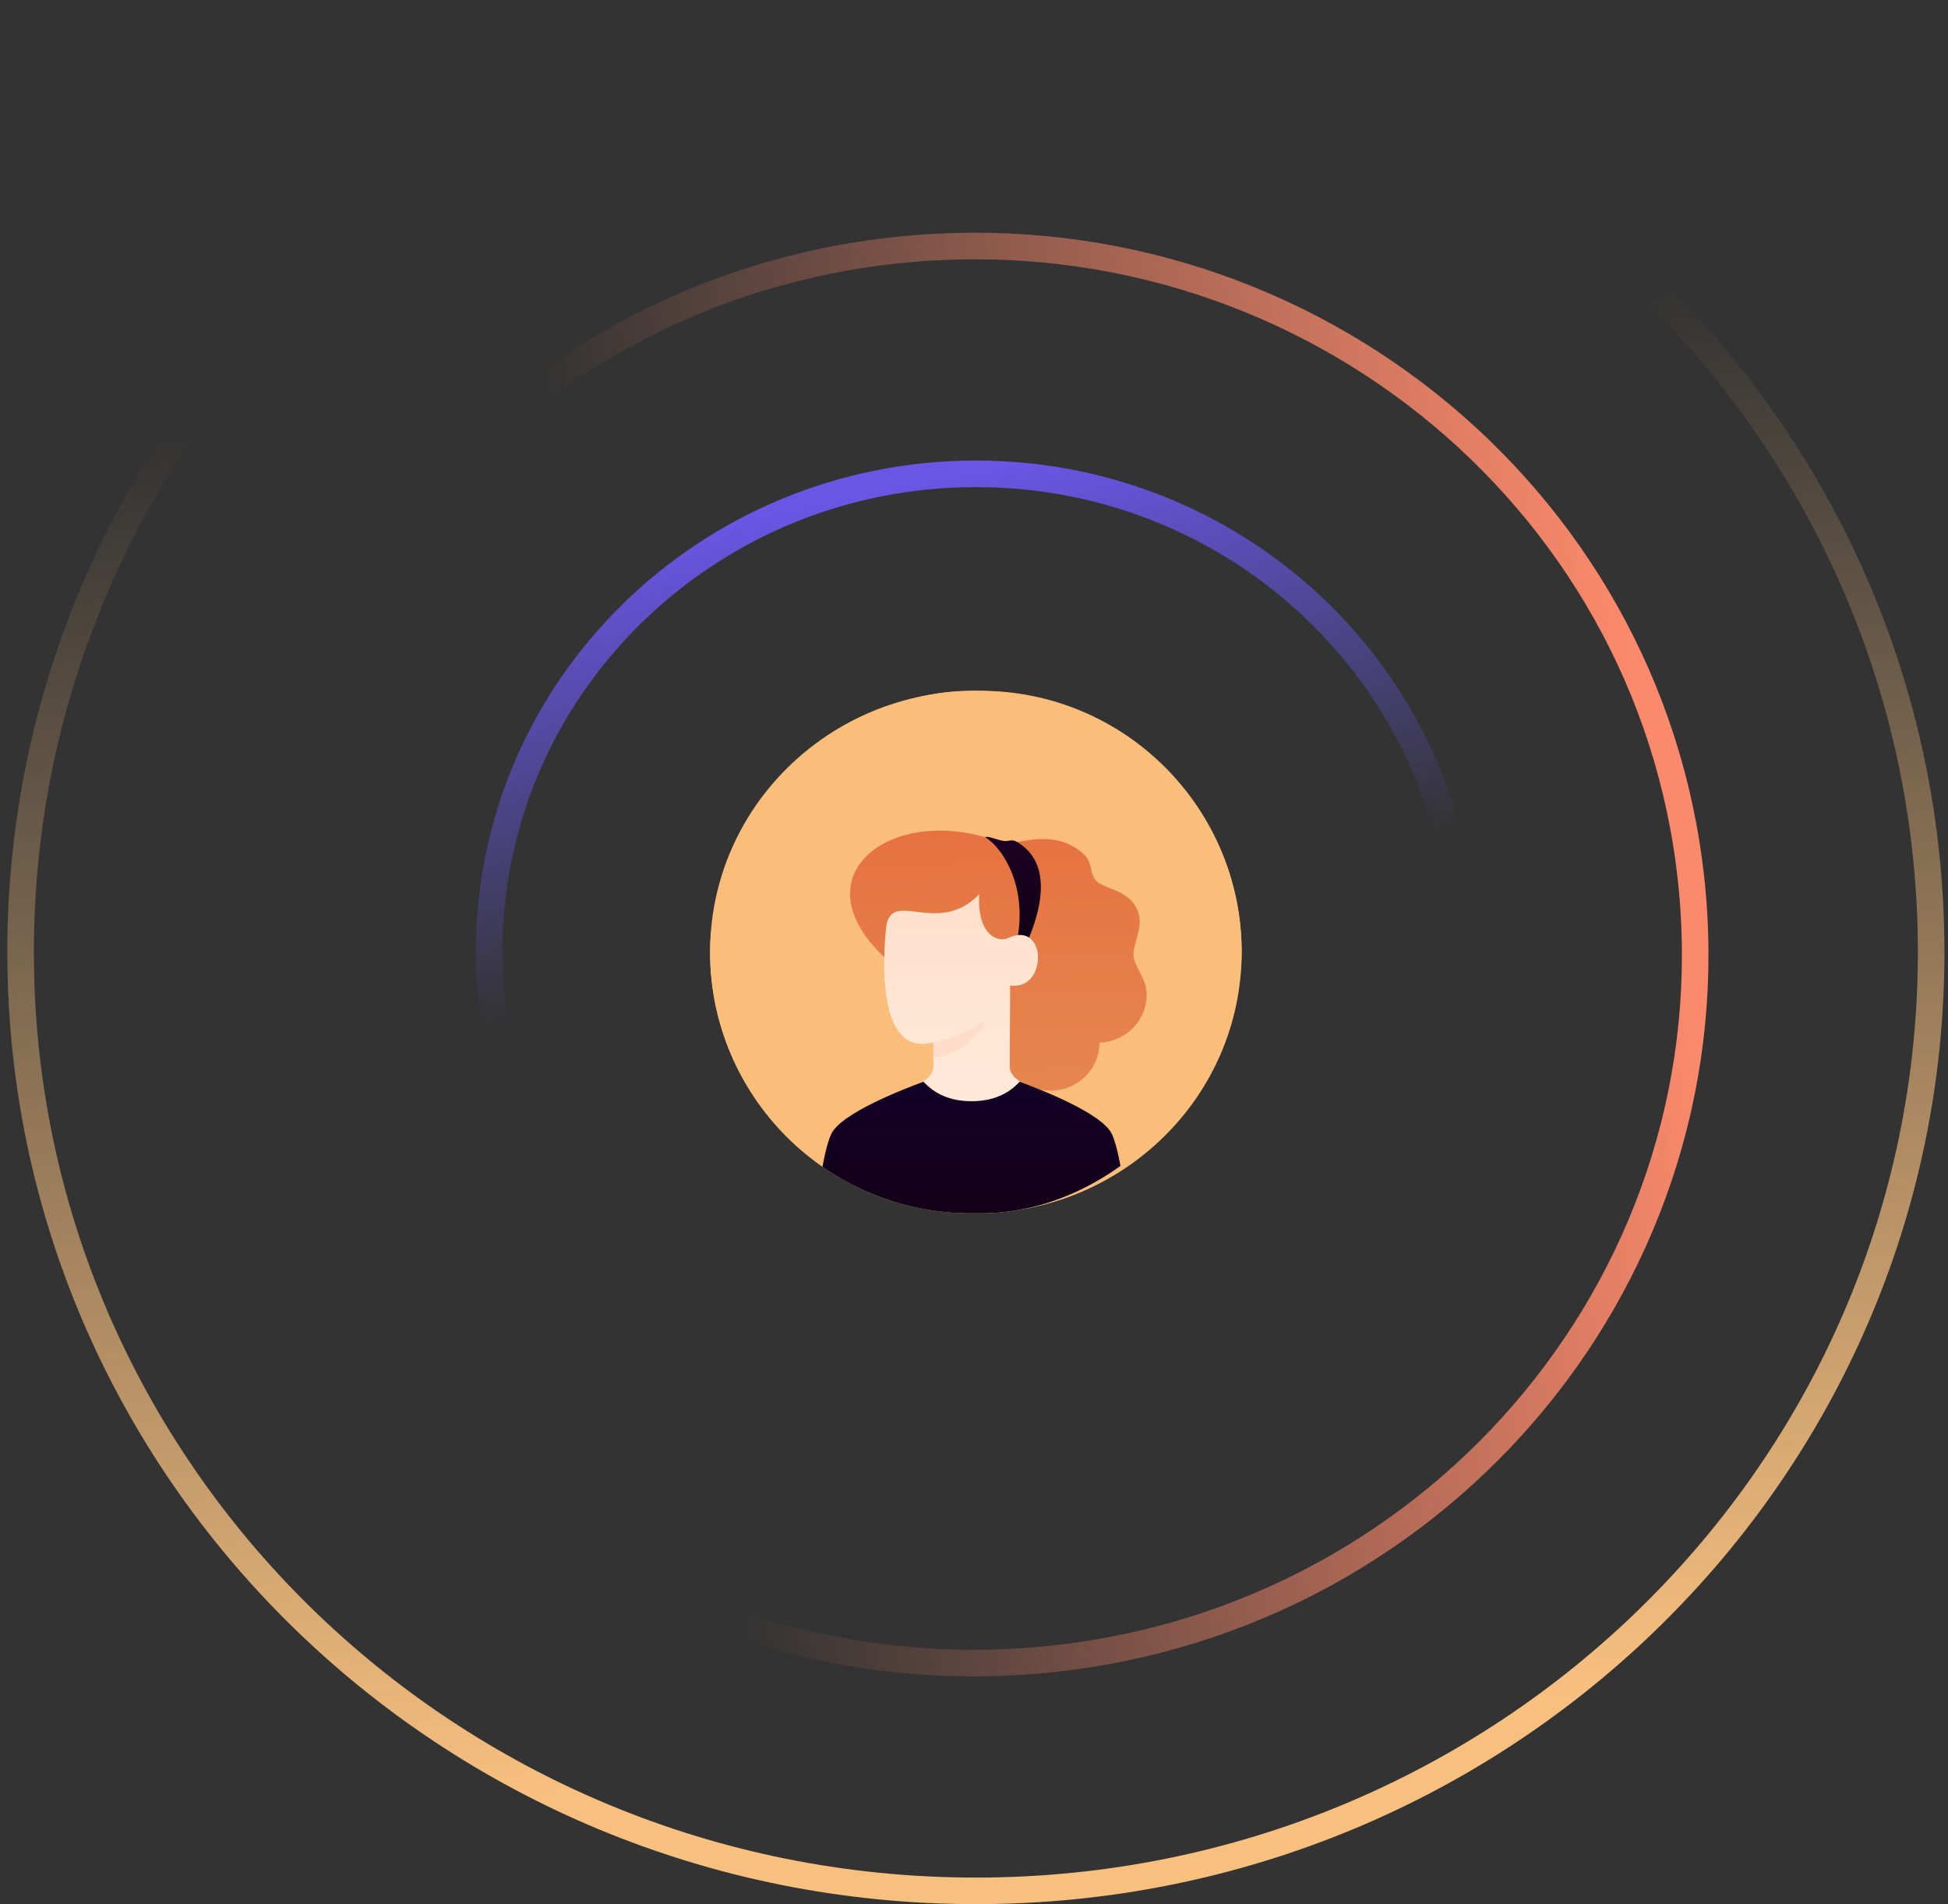 <svg width="220" height="215" viewBox="0 0 220 215" fill="none" xmlns="http://www.w3.org/2000/svg">
<rect x="0" y="0" width="220" height="215" fill="#333333" stroke="none"/>
<ellipse cx="110.211" cy="107.5" rx="30.017" ry="29.5" fill="#FABE7A"/>
<g clip-path="url(#clip0_160_4412)">
<rect width="60.035" height="59" rx="29.5" transform="matrix(-1 0 0 1 140.228 78)" fill="#FABE7A"/>
<path d="M114.327 122.963C112.834 120.524 109.407 115.849 101.247 109.279C88.934 99.366 100.555 90.299 113.039 95.128C114.375 95.644 118.076 93.576 121.504 95.755C123.716 97.161 122.855 98.262 123.716 99.364C124.577 100.466 127.897 100.401 128.624 103.261C129.055 104.956 127.863 106.731 128.022 108.006C128.182 109.282 129.44 110.432 129.5 112.116C129.526 112.827 129.409 113.536 129.156 114.203C128.903 114.87 128.519 115.481 128.026 116.002C127.532 116.523 126.939 116.943 126.281 117.239C125.622 117.534 124.91 117.7 124.187 117.725C124.181 119.131 123.622 120.48 122.627 121.491C121.633 122.502 120.279 123.095 118.85 123.148C117.933 123.181 117.022 122.987 116.202 122.585C115.387 123.322 114.688 123.554 114.327 122.963Z" fill="url(#paint0_linear_160_4412)"/>
<path d="M111.275 94.528C113.397 95.866 116.024 100.255 114.871 106.146C114.619 107.431 115.405 107.816 116.077 106.231C118.105 101.447 118.341 97.133 114.871 95.069C114.268 94.712 113.923 95.001 113.492 94.966C112.672 94.9 111.569 94.329 111.275 94.528Z" fill="url(#paint1_linear_160_4412)"/>
<path d="M114.032 120.444C114.032 118.919 114.085 111.4 114.082 111.273C118.341 111.89 118.255 103.929 113.946 105.877C112.998 106.469 110.326 105.877 110.585 100.964C105.931 105.877 100.528 100.147 100.065 104.816C99.432 111.191 100.069 117.862 104.1 117.863C104.541 117.857 104.981 117.814 105.414 117.734V120.444C105.414 122.138 102.312 122.985 102.312 122.985C102.312 122.985 107.671 127.948 109.896 127.92C112.12 127.893 117.135 122.985 117.135 122.985C117.135 122.985 114.032 122.138 114.032 120.444Z" fill="url(#paint2_linear_160_4412)"/>
<g style="mix-blend-mode:multiply">
<path d="M105.414 117.733C107.553 117.267 109.579 116.398 111.381 115.175C111.381 115.175 109.894 118.748 105.42 119.426L105.414 117.733Z" fill="#FFDBC9"/>
</g>
<path d="M93.867 128.066C92.616 130.797 91.971 139.076 91.971 139.076H127.477C127.477 139.076 126.831 130.797 125.581 128.066C124.485 125.674 117.266 122.927 115.151 122.138C113.929 123.481 112.179 124.34 109.724 124.34C107.269 124.34 105.518 123.481 104.297 122.138C102.181 122.927 94.962 125.674 93.867 128.066Z" fill="url(#paint3_linear_160_4412)"/>
</g>
<path d="M165.184 107.5C165.184 137.299 140.597 161.5 110.211 161.5C79.825 161.5 55.237 137.299 55.237 107.5C55.237 77.701 79.825 53.5 110.211 53.5C140.597 53.5 165.184 77.701 165.184 107.5Z" stroke="url(#paint4_linear_160_4412)" stroke-width="3"/>
<path d="M116.552 187.523C71.701 191.075 32.457 158.224 28.849 114.208C25.24 70.192 58.627 31.591 103.478 28.04C148.33 24.489 187.574 57.339 191.182 101.355C194.79 145.371 161.404 183.972 116.552 187.523Z" stroke="url(#paint5_linear_160_4412)" stroke-width="3"/>
<path d="M218.097 107.5C218.097 166.018 169.819 213.5 110.211 213.5C50.602 213.5 2.325 166.018 2.325 107.5C2.325 48.982 50.602 1.5 110.211 1.5C169.819 1.5 218.097 48.982 218.097 107.5Z" stroke="url(#paint6_linear_160_4412)" stroke-width="3"/>
<defs>
<linearGradient id="paint0_linear_160_4412" x1="113.35" y1="123.351" x2="112.325" y2="93.568" gradientUnits="userSpaceOnUse">
<stop stop-color="#E6864E"/>
<stop offset="1" stop-color="#E67240"/>
</linearGradient>
<linearGradient id="paint1_linear_160_4412" x1="114.413" y1="94.486" x2="114.413" y2="107.272" gradientUnits="userSpaceOnUse">
<stop stop-color="#1D0024"/>
<stop offset="1" stop-color="#100014"/>
</linearGradient>
<linearGradient id="paint2_linear_160_4412" x1="108.541" y1="100.964" x2="108.541" y2="127.92" gradientUnits="userSpaceOnUse">
<stop stop-color="#FFE0CC"/>
<stop offset="1" stop-color="#FFEADB"/>
</linearGradient>
<linearGradient id="paint3_linear_160_4412" x1="109.724" y1="122.138" x2="109.724" y2="139.076" gradientUnits="userSpaceOnUse">
<stop stop-color="#130027"/>
<stop offset="1" stop-color="#130017"/>
</linearGradient>
<linearGradient id="paint4_linear_160_4412" x1="98" y1="107" x2="87.667" y2="56.428" gradientUnits="userSpaceOnUse">
<stop stop-color="#6956E5" stop-opacity="0"/>
<stop offset="0.976" stop-color="#6956E5"/>
</linearGradient>
<linearGradient id="paint5_linear_160_4412" x1="68.296" y1="86.782" x2="183.175" y2="68.215" gradientUnits="userSpaceOnUse">
<stop stop-color="#FB896B" stop-opacity="0"/>
<stop offset="1" stop-color="#FB896B"/>
</linearGradient>
<linearGradient id="paint6_linear_160_4412" x1="42.544" y1="47" x2="57.782" y2="203.052" gradientUnits="userSpaceOnUse">
<stop stop-color="#F8C07F" stop-opacity="0"/>
<stop offset="1" stop-color="#F8C07F"/>
</linearGradient>
<clipPath id="clip0_160_4412">
<rect width="60.035" height="59" rx="29.5" transform="matrix(-1 0 0 1 140.228 78)" fill="white"/>
</clipPath>
</defs>
</svg>
